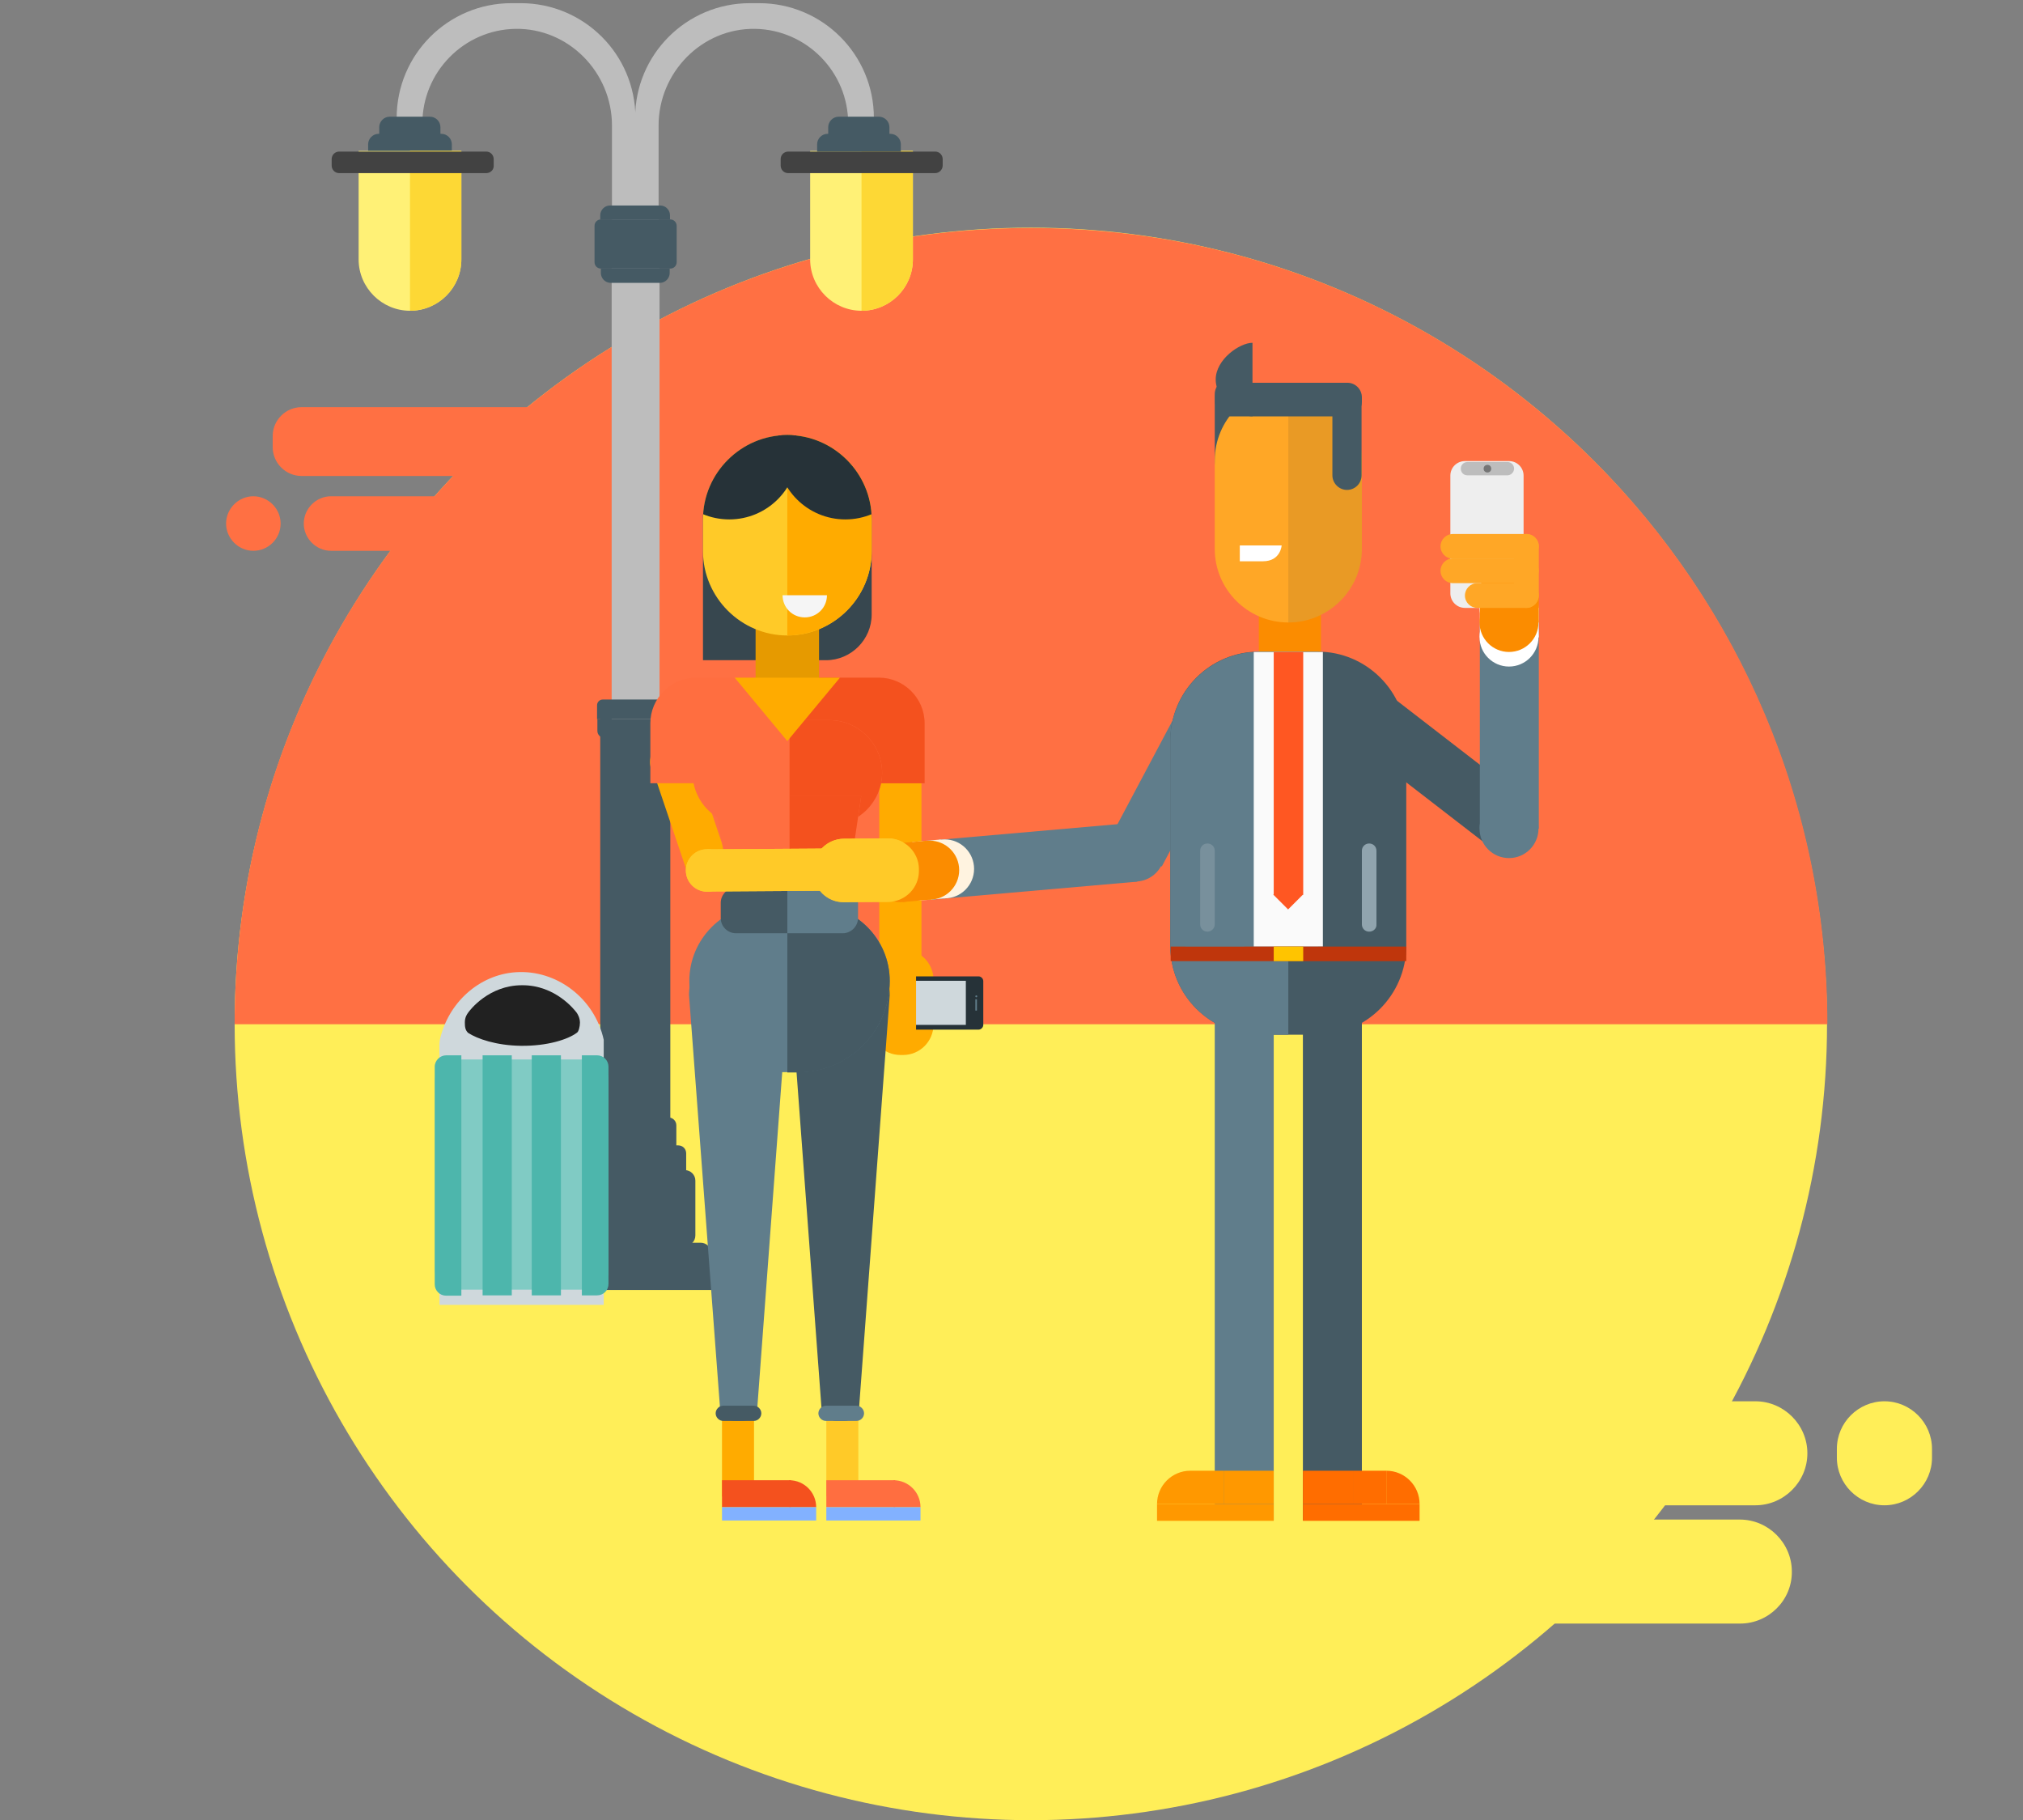 <?xml version="1.0" encoding="utf-8"?>
<!-- Generator: Adobe Illustrator 19.0.0, SVG Export Plug-In . SVG Version: 6.00 Build 0)  -->
<svg version="1.1" id="Layer_3" xmlns="http://www.w3.org/2000/svg" xmlns:xlink="http://www.w3.org/1999/xlink" x="0px" y="0px"
	 viewBox="269 -262 638 574" style="enable-background:new 269 -262 638 574;" xml:space="preserve">
<rect x="269" y="-262" width="638" height="574" fill="#808080" stroke="none"/>
<style type="text/css">
	.st0{fill:#FFEE58;}
	.st1{fill:#FF7043;}
	.st2{fill:#BDBDBD;}
	.st3{fill:#455A64;}
	.st4{fill:#FFF176;}
	.st5{fill:#FDD835;}
	.st6{fill:#424242;}
	.st7{fill:#37474F;}
	.st8{fill:#FFAB00;}
	.st9{fill:#FFCA28;}
	.st10{fill:#FF6E40;}
	.st11{fill:#82B1FF;}
	.st12{fill:#263238;}
	.st13{fill:#CFD8DC;}
	.st14{fill:#607D8B;}
	.st15{fill:#F4511E;}
	.st16{opacity:0.1;}
	.st17{clip-path:url(#XMLID_8_);}
	.st18{fill:#F5F5F5;}
	.st19{fill:#FB8C00;}
	.st20{fill:#FFA726;}
	.st21{opacity:0.1;fill:#212121;}
	.st22{fill:#FF6D00;}
	.st23{fill:#FF9800;}
	.st24{fill:#FAFAFA;}
	.st25{fill:#FF5722;}
	.st26{fill:#EEEEEE;}
	.st27{fill:#757575;}
	.st28{fill:#FFFFFF;}
	.st29{fill:#BF360C;}
	.st30{fill:#90A4AE;}
	.st31{fill:#78909C;}
	.st32{fill:#FFC400;}
	.st33{fill:#FFF3E0;}
	.st34{fill:#80CBC4;}
	.st35{fill:#212121;}
	.st36{fill:#4DB6AC;}
</style>
<g id="XMLID_1897_">
	<circle id="XMLID_1896_" class="st0" cx="594.1" cy="60.9" r="251.1"/>
	<path id="XMLID_1895_" class="st1" d="M845.3,61H343c0-139,112.4-251.1,251.1-251.1S845.3-78,845.3,61z"/>
	<path id="XMLID_1894_" class="st0" d="M822.6,212.7H714.8c-9,0-16.4-7.4-16.4-16.4v0c0-9,7.4-16.4,16.4-16.4h107.8
		c9,0,16.4,7.4,16.4,16.4v0C839,205.3,831.6,212.7,822.6,212.7z"/>
	<path id="XMLID_1893_" class="st0" d="M817.8,250H683.1c-9,0-16.4-7.4-16.4-16.4v0c0-9,7.4-16.4,16.4-16.4h134.6
		c9,0,16.4,7.4,16.4,16.4v0C834.2,242.6,826.8,250,817.8,250z"/>
	<path id="XMLID_1892_" class="st0" d="M863.3,212.7L863.3,212.7c-8.3,0-15-6.8-15-15v-2.8c0-8.3,6.8-15,15-15l0,0
		c8.3,0,15,6.8,15,15v2.8C878.3,205.9,871.6,212.7,863.3,212.7z"/>
	<path id="XMLID_1891_" class="st1" d="M446.1-111.9h-82c-5,0-9.1-4.1-9.1-9.1v-3.5c0-5,4.1-9.1,9.1-9.1h82c5,0,9.1,4.1,9.1,9.1v3.5
		C455.2-116,451.1-111.9,446.1-111.9z"/>
	<path id="XMLID_1890_" class="st1" d="M407-88.3h-33.6c-4.7,0-8.6-3.9-8.6-8.6v0c0-4.7,3.9-8.6,8.6-8.6H407c4.7,0,8.6,3.9,8.6,8.6
		v0C415.6-92.1,411.7-88.3,407-88.3z"/>
	<path id="XMLID_1889_" class="st1" d="M348.9-88.3L348.9-88.3c-4.7,0-8.6-3.9-8.6-8.6v0c0-4.7,3.9-8.6,8.6-8.6l0,0
		c4.7,0,8.6,3.9,8.6,8.6v0C357.5-92.1,353.6-88.3,348.9-88.3z"/>
	<g id="XMLID_1858_">
		<path id="XMLID_1888_" class="st2" d="M476.7-178.4v-44c0-16.8,13.7-30.8,30.5-30.5c16.2,0.3,29.3,13.6,29.3,29.9v15.6
			c0,0,0,0,0,0h8.1c0,0,0,0,0,0v-17.4c0-20-16.2-36.2-36.2-36.2h-2.9c-20,0-36.2,16.2-36.2,36.2v46.4c0,0,0,0,0,0L476.7-178.4
			C476.7-178.4,476.7-178.4,476.7-178.4z"/>
		<path id="XMLID_1887_" class="st2" d="M462-178.4v-44c0-16.8-13.7-30.8-30.5-30.5c-16.2,0.3-29.3,13.6-29.3,29.9v15.6c0,0,0,0,0,0
			h-8.1c0,0,0,0,0,0v-17.4c0-20,16.2-36.2,36.2-36.2h2.9c20,0,36.2,16.2,36.2,36.2v46.4c0,0,0,0,0,0L462-178.4
			C462-178.4,462-178.4,462-178.4z"/>
		<rect id="XMLID_1886_" x="458.3" y="-39.3" class="st3" width="22.1" height="134"/>
		<path id="XMLID_1885_" class="st3" d="M482.4,99.9h-25.5v-7c0-1.4,1.1-2.5,2.5-2.5h20.4c1.4,0,2.5,1.1,2.5,2.5V99.9z"/>
		<path id="XMLID_1884_" class="st3" d="M485.5,107.1h-31.9v-5.4c0-1.4,1.1-2.5,2.5-2.5h26.8c1.4,0,2.5,1.1,2.5,2.5V107.1z"/>
		<path id="XMLID_1883_" class="st3" d="M485,130.9h-31.7c-1.8,0-3.3-1.5-3.3-3.3v-17.3c0-1.8,1.5-3.3,3.3-3.3H485
			c1.8,0,3.3,1.5,3.3,3.3v17.3C488.3,129.5,486.8,130.9,485,130.9z"/>
		<path id="XMLID_1882_" class="st3" d="M493.2,136.6H446v-3.4c0-1.8,1.5-3.3,3.3-3.3H490c1.8,0,3.3,1.5,3.3,3.3V136.6z"/>
		<path id="XMLID_1881_" class="st3" d="M497.7,144.8h-57v-5.2c0-1.8,1.5-3.3,3.3-3.3h50.5c1.8,0,3.3,1.5,3.3,3.3V144.8z"/>
		<rect id="XMLID_1880_" x="461.9" y="-179.5" class="st2" width="15.1" height="146.8"/>
		<path id="XMLID_1879_" class="st3" d="M407.9-219.6h-19.3v-2.3c0-1.8,1.5-3.3,3.3-3.3h12.7c1.8,0,3.3,1.5,3.3,3.3V-219.6z"/>
		<path id="XMLID_1878_" class="st3" d="M480.4-192.8h-22.1v-1.3c0-1.7,1.4-3.1,3.1-3.1h15.8c1.7,0,3.1,1.4,3.1,3.1V-192.8z"/>
		<path id="XMLID_1877_" class="st3" d="M458.5-177.3h21.7v1.4c0,1.7-1.4,3.1-3.1,3.1h-15.5c-1.7,0-3.1-1.4-3.1-3.1V-177.3z"/>
		<path id="XMLID_1876_" class="st3" d="M411.5-214.2h-26.4v-2.3c0-1.8,1.5-3.3,3.3-3.3h19.8c1.8,0,3.3,1.5,3.3,3.3V-214.2z"/>
		<path id="XMLID_1869_" class="st3" d="M480.4-177.3h-21.9c-1.1,0-2-0.9-2-2v-11.5c0-1.1,0.9-2,2-2h21.9c1.1,0,2,0.9,2,2v11.5
			C482.4-178.2,481.5-177.3,480.4-177.3z"/>
		<path id="XMLID_1868_" class="st3" d="M457.3-35.2h24.2v3.7c0,1.2-1,2.2-2.2,2.2h-19.7c-1.2,0-2.2-1-2.2-2.2V-35.2z"/>
		<path id="XMLID_1867_" class="st3" d="M481.5-35.2h-24.2v-4.4c0-1,0.8-1.8,1.8-1.8h20.5c1,0,1.8,0.8,1.8,1.8V-35.2z"/>
		<path id="XMLID_1866_" class="st4" d="M540.7-164L540.7-164c-8.9,0-16.2-7.3-16.2-16.2v-34.2h32.4v34.2
			C556.9-171.2,549.6-164,540.7-164z"/>
		<path id="XMLID_1865_" class="st5" d="M540.7-164L540.7-164v-50.4h16.2v34.2C556.9-171.2,549.6-164,540.7-164z"/>
		<path id="XMLID_1864_" class="st4" d="M398.3-164L398.3-164c-8.9,0-16.2-7.3-16.2-16.2v-34.2h32.4v34.2
			C414.5-171.2,407.2-164,398.3-164z"/>
		<path id="XMLID_1863_" class="st5" d="M398.3-164L398.3-164v-50.4h16.2v34.2C414.5-171.2,407.2-164,398.3-164z"/>
		<path id="XMLID_1862_" class="st6" d="M422.3-207.4H376c-1.4,0-2.4-1.1-2.4-2.4v-2c0-1.4,1.1-2.4,2.4-2.4h46.3
			c1.4,0,2.4,1.1,2.4,2.4v2C424.8-208.5,423.7-207.4,422.3-207.4z"/>
		<path id="XMLID_1861_" class="st3" d="M549.5-219.6h-19.3v-2.3c0-1.8,1.5-3.3,3.3-3.3h12.7c1.8,0,3.3,1.5,3.3,3.3V-219.6z"/>
		<path id="XMLID_1860_" class="st3" d="M553.1-214.2h-26.4v-2.3c0-1.8,1.5-3.3,3.3-3.3h19.8c1.8,0,3.3,1.5,3.3,3.3V-214.2z"/>
		<path id="XMLID_1859_" class="st6" d="M563.9-207.4h-46.3c-1.4,0-2.4-1.1-2.4-2.4v-2c0-1.4,1.1-2.4,2.4-2.4h46.3
			c1.4,0,2.4,1.1,2.4,2.4v2C566.3-208.5,565.2-207.4,563.9-207.4z"/>
	</g>
	<g id="XMLID_1546_">
		<g id="XMLID_1639_">
			<g id="XMLID_1640_">
				<path id="XMLID_1857_" class="st7" d="M490.7-53.8h38.8c7.9,0,14.4-6.5,14.4-14.4v-31.6h-53.2V-53.8z"/>
				<g id="XMLID_1647_">
					
						<rect id="XMLID_1856_" x="480.1" y="-22.6" transform="matrix(0.948 -0.32 0.32 0.948 26.782 155.413)" class="st8" width="13.3" height="37.6"/>
					<circle id="XMLID_1855_" class="st8" cx="480.7" cy="-21.7" r="6.7"/>
					<g id="XMLID_1852_">
						<rect id="XMLID_1854_" x="546.3" y="-22.6" class="st8" width="13.3" height="72.4"/>
						<path id="XMLID_1853_" class="st8" d="M553,70.7h0.8c5.3,0,9.6-4.3,9.6-9.6V47c0-5.3-4.3-9.6-9.6-9.6H553
							c-5.3,0-9.6,4.3-9.6,9.6v14.1C543.4,66.4,547.7,70.7,553,70.7z"/>
					</g>
					<g id="XMLID_1823_">
						<rect id="XMLID_1851_" x="529.6" y="73.1" class="st9" width="10.1" height="136.8"/>
						<path id="XMLID_1850_" class="st10" d="M550.8,213.3h8.5c0-4.7-3.8-8.5-8.5-8.5C550.8,204.8,550.8,208.6,550.8,213.3z"/>
						<rect id="XMLID_1849_" x="529.6" y="204.8" class="st10" width="21.7" height="8.5"/>
						<rect id="XMLID_1824_" x="529.6" y="213.3" class="st11" width="29.7" height="4.2"/>
					</g>
					<g id="XMLID_1817_">
						<path id="XMLID_1822_" class="st12" d="M544.9,61.2V47.4c0-0.8,0.7-1.5,1.5-1.5h31.2c0.8,0,1.5,0.7,1.5,1.5v13.8
							c0,0.8-0.7,1.5-1.5,1.5h-31.2C545.6,62.7,544.9,62,544.9,61.2z"/>
						<rect id="XMLID_1821_" x="550.4" y="47.3" class="st13" width="23.2" height="13.9"/>
						<g id="XMLID_1818_">
							<circle id="XMLID_1820_" class="st14" cx="576.9" cy="52.2" r="0.3"/>
							<path id="XMLID_1819_" class="st14" d="M576.6,56.6v-3.4c0-0.1,0.1-0.1,0.1-0.1h0.3c0.1,0,0.1,0.1,0.1,0.1v3.4
								c0,0.1-0.1,0.1-0.1,0.1h-0.3C576.6,56.7,576.6,56.6,576.6,56.6z"/>
						</g>
					</g>
					<g id="XMLID_1812_">
						<rect id="XMLID_1816_" x="496.7" y="73.1" class="st8" width="10.1" height="136.8"/>
						<path id="XMLID_1815_" class="st15" d="M517.9,213.3h8.5c0-4.7-3.8-8.5-8.5-8.5C517.9,204.8,517.9,208.6,517.9,213.3z"/>
						<rect id="XMLID_1814_" x="496.7" y="204.8" class="st15" width="21.7" height="8.5"/>
						<rect id="XMLID_1813_" x="496.7" y="213.3" class="st11" width="29.7" height="4.2"/>
					</g>
					<rect id="XMLID_1811_" x="544.9" y="42.6" class="st8" width="13" height="24"/>
					<path id="XMLID_1810_" class="st3" d="M532.9,186.1h2.3c2.6,0,4.8-2.3,4.8-5.1l9.6-129.2c0-9.2-7-16.6-15.6-16.6h0
						c-8.6,0-15.6,7.5-15.6,16.6l9.6,129.2C528.1,183.8,530.2,186.1,532.9,186.1z"/>
					<path id="XMLID_1809_" class="st14" d="M525.6,23.3l-15.2,0c-13.2,0-24,10.8-24,24v0c0,15.9,13,28.8,28.8,28.8h5.6
						c15.9,0,28.8-13,28.8-28.8v0C549.6,34.1,538.8,23.3,525.6,23.3z"/>
					<path id="XMLID_1808_" class="st14" d="M500.8,186.1h2.3c2.6,0,4.8-2.3,4.8-5.1l9.6-129.2c0-9.2-7-16.6-15.6-16.6h0
						c-8.6,0-15.6,7.5-15.6,16.6L496,181C496,183.8,498.1,186.1,500.8,186.1z"/>
					<path id="XMLID_1807_" class="st3" d="M525.6,23.3h-8.3v52.9h3.5c15.9,0,28.8-13,28.8-28.8v0C549.6,34.1,538.8,23.3,525.6,23.3
						z"/>
					<g id="XMLID_1779_">
						<path id="XMLID_1806_" class="st10" d="M474.1-15h86.5v-18.9c0-7.9-6.5-14.4-14.4-14.4h-57.7c-7.9,0-14.4,6.5-14.4,14.4V-15z"
							/>
						<path id="XMLID_1805_" class="st15" d="M517.3-15h43.3v-18.9c0-7.9-6.5-14.4-14.4-14.4h-28.8V-15z"/>
						<path id="XMLID_1804_" class="st10" d="M504-1.7l26.6,0c9.1,0,16.6-7.5,16.6-16.6v0c0-9.1-7.5-16.6-16.6-16.6H504
							c-9.1,0-16.6,7.5-16.6,16.6v0C487.4-9.2,494.8-1.7,504-1.7z"/>
						<path id="XMLID_1803_" class="st15" d="M518-1.7l12.6,0c9.1,0,16.6-7.5,16.6-16.6v0c0-9.1-7.5-16.6-16.6-16.6H518V-1.7z"/>
						<polygon id="XMLID_1802_" class="st10" points="501.1,27.9 534.8,27.9 540.6,-10.9 494,-10.9 						"/>
						<polygon id="XMLID_1801_" class="st15" points="518,27.9 534.8,27.9 540.6,-10.9 518,-10.9 						"/>
						<g id="XMLID_1796_">
							<rect id="XMLID_1800_" x="507.3" y="-78.2" class="st8" width="20" height="36.6"/>
							<polygon id="XMLID_1799_" class="st8" points="517.3,-28.3 533.9,-48.3 500.7,-48.3 							"/>
							<g id="XMLID_1797_" class="st16">
								<rect id="XMLID_1798_" x="507.3" y="-78.2" width="20" height="29.9"/>
							</g>
						</g>
						<path id="XMLID_1795_" class="st9" d="M517.3-61.6L517.3-61.6c14.6,0,26.6-12,26.6-26.6v-10c0-14.6-12-26.6-26.6-26.6h0
							c-14.6,0-26.6,12-26.6,26.6v10C490.7-73.6,502.7-61.6,517.3-61.6z"/>
						<path id="XMLID_1786_" class="st8" d="M517.3-61.6L517.3-61.6c14.6,0,26.6-12,26.6-26.6v-10c0-14.6-12-26.6-26.6-26.6l0,0
							V-61.6z"/>
						<g id="XMLID_1781_">
							<defs>
								<path id="XMLID_1782_" d="M517.3-61.6L517.3-61.6c14.6,0,26.6-12,26.6-26.6v-10c0-14.6-12-26.6-26.6-26.6h0
									c-14.6,0-26.6,12-26.6,26.6v10C490.7-73.6,502.7-61.6,517.3-61.6z"/>
							</defs>
							<clipPath id="XMLID_8_">
								<use xlink:href="#XMLID_1782_"  style="overflow:visible;"/>
							</clipPath>
							<g id="XMLID_1783_" class="st17">
								<circle id="XMLID_1785_" class="st12" cx="535.6" cy="-119.8" r="21.6"/>
								<circle id="XMLID_1784_" class="st12" cx="499" cy="-119.8" r="21.6"/>
							</g>
						</g>
						<path id="XMLID_1780_" class="st18" d="M515.8-74.3c0,3.9,3.1,7,7,7c3.9,0,7-3.1,7-7"/>
					</g>
					<path id="XMLID_1778_" class="st3" d="M501.1,32.3h33.6c2.6,0,4.8-2.2,4.8-4.8v-4.8c0-2.6-2.2-4.8-4.8-4.8h-33.6
						c-2.6,0-4.8,2.2-4.8,4.8v4.8C496.3,30.2,498.5,32.3,501.1,32.3z"/>
					<path id="XMLID_1777_" class="st3" d="M497.1,186.1h9.6c1.3,0,2.4-1.1,2.4-2.4l0,0c0-1.3-1.1-2.4-2.4-2.4h-9.6
						c-1.3,0-2.4,1.1-2.4,2.4l0,0C494.7,185,495.8,186.1,497.1,186.1z"/>
					<path id="XMLID_1776_" class="st14" d="M529.5,186.1h9.6c1.3,0,2.4-1.1,2.4-2.4l0,0c0-1.3-1.1-2.4-2.4-2.4h-9.6
						c-1.3,0-2.4,1.1-2.4,2.4l0,0C527.1,185,528.2,186.1,529.5,186.1z"/>
					<path id="XMLID_1775_" class="st14" d="M517.3,32.3h17.5c2.6,0,4.8-2.2,4.8-4.8v-4.8c0-2.6-2.2-4.8-4.8-4.8h-17.5V32.3z"/>
				</g>
				<g id="XMLID_1641_">
					<path id="XMLID_1646_" class="st9" d="M525.5,13l0-0.8c0-5.3,4.3-9.6,9.5-9.7l14.1-0.1c5.3,0,9.6,4.3,9.7,9.5l0,0.8
						c0,5.3-4.3,9.6-9.5,9.7l-14.1,0.1C529.9,22.6,525.5,18.3,525.5,13z"/>
					<g id="XMLID_1642_">
						
							<rect id="XMLID_1645_" x="505.6" y="-7.9" transform="matrix(6.637888e-003 1 -1 6.637888e-003 521.202 -499.978)" class="st9" width="13.3" height="40.5"/>
						<circle id="XMLID_1644_" class="st9" cx="492" cy="12.5" r="6.7"/>
						<circle id="XMLID_1643_" class="st9" cx="531.3" cy="12.2" r="6.7"/>
					</g>
				</g>
			</g>
		</g>
		<g id="XMLID_1547_">
			<path id="XMLID_1638_" class="st3" d="M652.1-116.8v-20.9c0-2.6,2.1-4.6,4.6-4.6l0,0c2.6,0,4.6,2.1,4.6,4.6v20.9
				c0,2.6-2.1,4.6-4.6,4.6l0,0C654.2-112.1,652.1-114.2,652.1-116.8z"/>
			<g id="XMLID_1634_">
				<circle id="XMLID_1637_" class="st14" cx="627" cy="6.7" r="9.3"/>
				<circle id="XMLID_1636_" class="st14" cx="648.8" cy="-34.3" r="9.3"/>
				
					<rect id="XMLID_1635_" x="614.7" y="-23.1" transform="matrix(0.469 -0.883 0.883 0.469 351.081 556.138)" class="st14" width="46.4" height="18.6"/>
			</g>
			<rect id="XMLID_1633_" x="666" y="-70.3" class="st19" width="19.6" height="27.9"/>
			<path id="XMLID_1632_" class="st20" d="M675.3-65.7L675.3-65.7c-12.8,0-23.2-10.4-23.2-23.2v-27.9c0-12.8,10.4-23.2,23.2-23.2
				l0,0c12.8,0,23.2,10.4,23.2,23.2v27.9C698.5-76.1,688.1-65.7,675.3-65.7z"/>
			<path id="XMLID_1631_" class="st21" d="M675.3-65.7L675.3-65.7V-140l0,0c12.8,0,23.2,10.4,23.2,23.2v27.9
				C698.5-76.1,688.1-65.7,675.3-65.7z"/>
			<path id="XMLID_1630_" class="st3" d="M684.6,64.3H666c-15.3,0-27.9-12.5-27.9-27.9v-65c0-15.3,12.5-27.9,27.9-27.9h18.6
				c15.3,0,27.9,12.5,27.9,27.9v65C712.4,51.8,699.9,64.3,684.6,64.3z"/>
			<path id="XMLID_1629_" class="st14" d="M666-56.4h9.3V64.3H666c-15.3,0-27.9-12.5-27.9-27.9v-65C638.2-43.9,650.7-56.4,666-56.4z
				"/>
			<path id="XMLID_1628_" class="st14" d="M684.6,36.5h-46.4v-65c0-15.3,12.5-27.9,27.9-27.9h18.6V36.5z"/>
			<rect id="XMLID_1627_" x="652.1" y="55" class="st14" width="18.6" height="162.5"/>
			<rect id="XMLID_1626_" x="679.9" y="55" class="st3" width="18.6" height="162.5"/>
			<g id="XMLID_1621_">
				<path id="XMLID_1625_" class="st22" d="M706.2,212.3h10.5c0-5.8-4.7-10.5-10.5-10.5C706.2,201.8,706.2,206.5,706.2,212.3z"/>
				<rect id="XMLID_1624_" x="695.7" y="201.8" class="st22" width="10.5" height="10.5"/>
				<rect id="XMLID_1623_" x="679.9" y="201.8" class="st22" width="15.8" height="10.5"/>
				<rect id="XMLID_1622_" x="679.9" y="212.3" class="st22" width="36.8" height="5.3"/>
			</g>
			<g id="XMLID_1616_">
				<path id="XMLID_1620_" class="st23" d="M644.4,212.3h-10.5c0-5.8,4.7-10.5,10.5-10.5C644.4,201.8,644.4,206.5,644.4,212.3z"/>
				<rect id="XMLID_1619_" x="644.4" y="201.8" class="st23" width="10.5" height="10.5"/>
				<rect id="XMLID_1618_" x="654.9" y="201.8" class="st23" width="15.8" height="10.5"/>
				<rect id="XMLID_1617_" x="633.9" y="212.3" class="st23" width="36.8" height="5.3"/>
			</g>
			<rect id="XMLID_1615_" x="664.4" y="-56.4" class="st24" width="21.8" height="92.9"/>
			<rect id="XMLID_1614_" x="670.7" y="-56.4" class="st25" width="9.3" height="76.6"/>
			<g id="XMLID_1611_">
				<circle id="XMLID_1613_" class="st3" cx="698.5" cy="-37.8" r="9.3"/>
				
					<rect id="XMLID_1612_" x="692.3" y="-29" transform="matrix(0.791 0.611 -0.611 0.791 138.578 -445.461)" class="st3" width="59.5" height="18.6"/>
			</g>
			<g id="XMLID_1607_">
				<circle id="XMLID_1609_" class="st14" cx="744.9" cy="-0.7" r="9.3"/>
				<rect id="XMLID_1608_" x="735.7" y="-65.7" class="st14" width="18.6" height="65"/>
			</g>
			<path id="XMLID_1606_" class="st26" d="M744.9-70.3H731c-2.6,0-4.6-2.1-4.6-4.6v-37.1c0-2.6,2.1-4.6,4.6-4.6h13.9
				c2.6,0,4.6,2.1,4.6,4.6V-75C749.6-72.4,747.5-70.3,744.9-70.3z"/>
			<path id="XMLID_1605_" class="st2" d="M744.4-112.1h-12.6c-1.2,0-2.1-0.9-2.1-2.1l0,0c0-1.2,0.9-2.1,2.1-2.1h12.6
				c1.2,0,2.1,0.9,2.1,2.1l0,0C746.5-113.1,745.5-112.1,744.4-112.1z"/>
			<circle id="XMLID_1604_" class="st27" cx="738.1" cy="-114.2" r="1.2"/>
			<g id="XMLID_1590_">
				<g id="XMLID_1600_">
					<circle id="XMLID_1603_" class="st28" cx="744.9" cy="-70.3" r="9.3"/>
					<circle id="XMLID_1602_" class="st28" cx="744.9" cy="-61.1" r="9.3"/>
					<rect id="XMLID_1601_" x="735.7" y="-70.3" class="st28" width="18.6" height="9.3"/>
				</g>
				<g id="XMLID_1596_">
					<circle id="XMLID_1599_" class="st19" cx="744.9" cy="-75" r="9.3"/>
					<circle id="XMLID_1598_" class="st19" cx="744.9" cy="-65.7" r="9.3"/>
					<rect id="XMLID_1597_" x="735.7" y="-75" class="st19" width="18.6" height="9.3"/>
				</g>
				<g id="XMLID_1591_">
					<path id="XMLID_1595_" class="st20" d="M750.4-85.8h-23.2c-2.1,0-3.9-1.7-3.9-3.9v0c0-2.1,1.7-3.9,3.9-3.9h23.2
						c2.1,0,3.9,1.7,3.9,3.9v0C754.2-87.6,752.5-85.8,750.4-85.8z"/>
					<path id="XMLID_1594_" class="st20" d="M746.5-74.2v-15.5c0-2.1,1.7-3.9,3.9-3.9l0,0c2.1,0,3.9,1.7,3.9,3.9v15.5
						c0,2.1-1.7,3.9-3.9,3.9l0,0C748.2-70.3,746.5-72.1,746.5-74.2z"/>
					<path id="XMLID_1593_" class="st20" d="M750.4-78.1h-23.2c-2.1,0-3.9-1.7-3.9-3.9v0c0-2.1,1.7-3.9,3.9-3.9h23.2
						c2.1,0,3.9,1.7,3.9,3.9v0C754.2-79.8,752.5-78.1,750.4-78.1z"/>
					<path id="XMLID_1592_" class="st20" d="M750.4-70.3h-15.5c-2.1,0-3.9-1.7-3.9-3.9v0c0-2.1,1.7-3.9,3.9-3.9h15.5
						c2.1,0,3.9,1.7,3.9,3.9v0C754.2-72.1,752.5-70.3,750.4-70.3z"/>
				</g>
			</g>
			<rect id="XMLID_1589_" x="638.2" y="36.5" class="st29" width="74.3" height="4.6"/>
			<rect id="XMLID_1588_" x="642.8" y="3.9" class="st14" width="18.6" height="32.5"/>
			<path id="XMLID_1587_" class="st30" d="M700.8,31.8L700.8,31.8c-1.3,0-2.3-1-2.3-2.3V6.3c0-1.3,1-2.3,2.3-2.3h0
				c1.3,0,2.3,1,2.3,2.3v23.2C703.2,30.8,702.1,31.8,700.8,31.8z"/>
			<path id="XMLID_1586_" class="st31" d="M649.8,31.8L649.8,31.8c-1.3,0-2.3-1-2.3-2.3V6.3c0-1.3,1-2.3,2.3-2.3l0,0
				c1.3,0,2.3,1,2.3,2.3v23.2C652.1,30.8,651,31.8,649.8,31.8z"/>
			<rect id="XMLID_1585_" x="670.7" y="36.5" class="st32" width="9.3" height="4.6"/>
			<g id="XMLID_1557_">
				<g id="XMLID_1562_">
					<g id="XMLID_1564_">
						<circle id="XMLID_1583_" class="st14" cx="562.2" cy="12.4" r="9.3"/>
						
							<rect id="XMLID_1582_" x="562.1" y="0.3" transform="matrix(0.996 -8.720209e-002 8.720209e-002 0.996 1.432 51.888)" class="st14" width="65" height="18.6"/>
					</g>
					<circle id="XMLID_1563_" class="st19" cx="553" cy="13.2" r="9.3"/>
				</g>
				<circle id="XMLID_1561_" class="st33" cx="566.9" cy="12" r="9.3"/>
				
					<rect id="XMLID_1560_" x="557.6" y="3.1" transform="matrix(0.996 -8.720209e-002 8.720209e-002 0.996 1.06 49.063)" class="st33" width="9" height="18.6"/>
				<circle id="XMLID_1559_" class="st19" cx="562.2" cy="12.4" r="9.3"/>
				
					<rect id="XMLID_1558_" x="553" y="3.5" transform="matrix(0.996 -8.720209e-002 8.720209e-002 0.996 1.007 48.661)" class="st19" width="9" height="18.6"/>
			</g>
			<path id="XMLID_1556_" class="st28" d="M660-85v-5h13.2c0,0-0.3,5-5.9,5S660-85,660-85z"/>
			<path id="XMLID_1555_" class="st3" d="M693.9-130.7h-37.1c-2.6,0-4.6-2.1-4.6-4.6v-1.4c0-2.6,2.1-4.6,4.6-4.6h37.1
				c2.6,0,4.6,2.1,4.6,4.6v1.4C698.5-132.8,696.4-130.7,693.9-130.7z"/>
			<path id="XMLID_1554_" class="st3" d="M689.2-112.1v-23.2c0-2.6,2.1-4.6,4.6-4.6h0c2.6,0,4.6,2.1,4.6,4.6v23.2
				c0,2.6-2.1,4.6-4.6,4.6h0C691.3-107.5,689.2-109.6,689.2-112.1z"/>
			<path id="XMLID_1549_" class="st3" d="M664-130.7c-4,0-11.6-5.2-11.6-11.6s7.6-11.6,11.6-11.6V-130.7z"/>
			
				<rect id="XMLID_1548_" x="672" y="16.9" transform="matrix(0.707 0.707 -0.707 0.707 212.074 -471.591)" class="st25" width="6.6" height="6.6"/>
		</g>
	</g>
	<g id="XMLID_1533_">
		<path id="XMLID_1545_" class="st34" d="M452.9,146.5h-38.7c-4.4,0-8-3.6-8-8V78.8c0-4.4,3.6-8,8-8h38.7c4.4,0,8,3.6,8,8v59.8
			C460.9,143,457.3,146.5,452.9,146.5z"/>
		<rect id="XMLID_1544_" x="407.6" y="144.7" class="st13" width="51.8" height="4.8"/>
		<path id="XMLID_1543_" class="st13" d="M407.6,72.1h51.8l0-6.2c-2.9-13.2-15-22.2-27.8-21.3c-11.5,0.8-21.3,9.6-23.9,21.4
			C407.4,67.8,407.7,72.1,407.6,72.1C407.6,72.1,407.6,72.1,407.6,72.1z"/>
		<path id="XMLID_1542_" class="st35" d="M416.6,57.4c-0.3,0.4-1,1.4-1,3c0,1.4,0.1,2.4,1,3.3c2.9,1.9,8.9,4,16.7,4.1
			c8.3,0.1,14.8-2,17.6-4.1c0.6-0.3,1-2,1-3.2c0-1.6-0.8-2.8-1-3.1c-0.6-0.8-6.7-8.8-17.3-8.7C423.2,48.7,417.2,56.5,416.6,57.4z"/>
		<g id="XMLID_1537_">
			<path id="XMLID_1541_" class="st36" d="M457.3,146.5h-4.8V70.8h4.8c2,0,3.6,1.6,3.6,3.6v68.5
				C460.9,144.9,459.3,146.5,457.3,146.5z"/>
			<path id="XMLID_1540_" class="st36" d="M409.7,70.8h4.8v75.8h-4.8c-2,0-3.6-1.6-3.6-3.6V74.4C406.1,72.4,407.8,70.8,409.7,70.8z"
				/>
			<rect id="XMLID_1539_" x="421.2" y="70.8" class="st36" width="9.2" height="75.7"/>
			<rect id="XMLID_1538_" x="436.7" y="70.8" class="st36" width="9.2" height="75.7"/>
		</g>
	</g>
</g>
<g id="XMLID_1_">
	<path id="XMLID_6_" class="st9" d="M525.5,13l0-0.8c0-5.3,4.3-9.6,9.5-9.7l14.1-0.1c5.3,0,9.6,4.3,9.7,9.5l0,0.8
		c0,5.3-4.3,9.6-9.5,9.7l-14.1,0.1C529.9,22.6,525.5,18.3,525.5,13z"/>
	<g id="XMLID_2_">
		
			<rect id="XMLID_5_" x="505.6" y="-7.9" transform="matrix(6.637888e-003 1 -1 6.637888e-003 521.202 -499.978)" class="st9" width="13.3" height="40.5"/>
		<circle id="XMLID_4_" class="st9" cx="492" cy="12.5" r="6.7"/>
		<circle id="XMLID_3_" class="st9" cx="531.3" cy="12.2" r="6.7"/>
	</g>
</g>
</svg>
